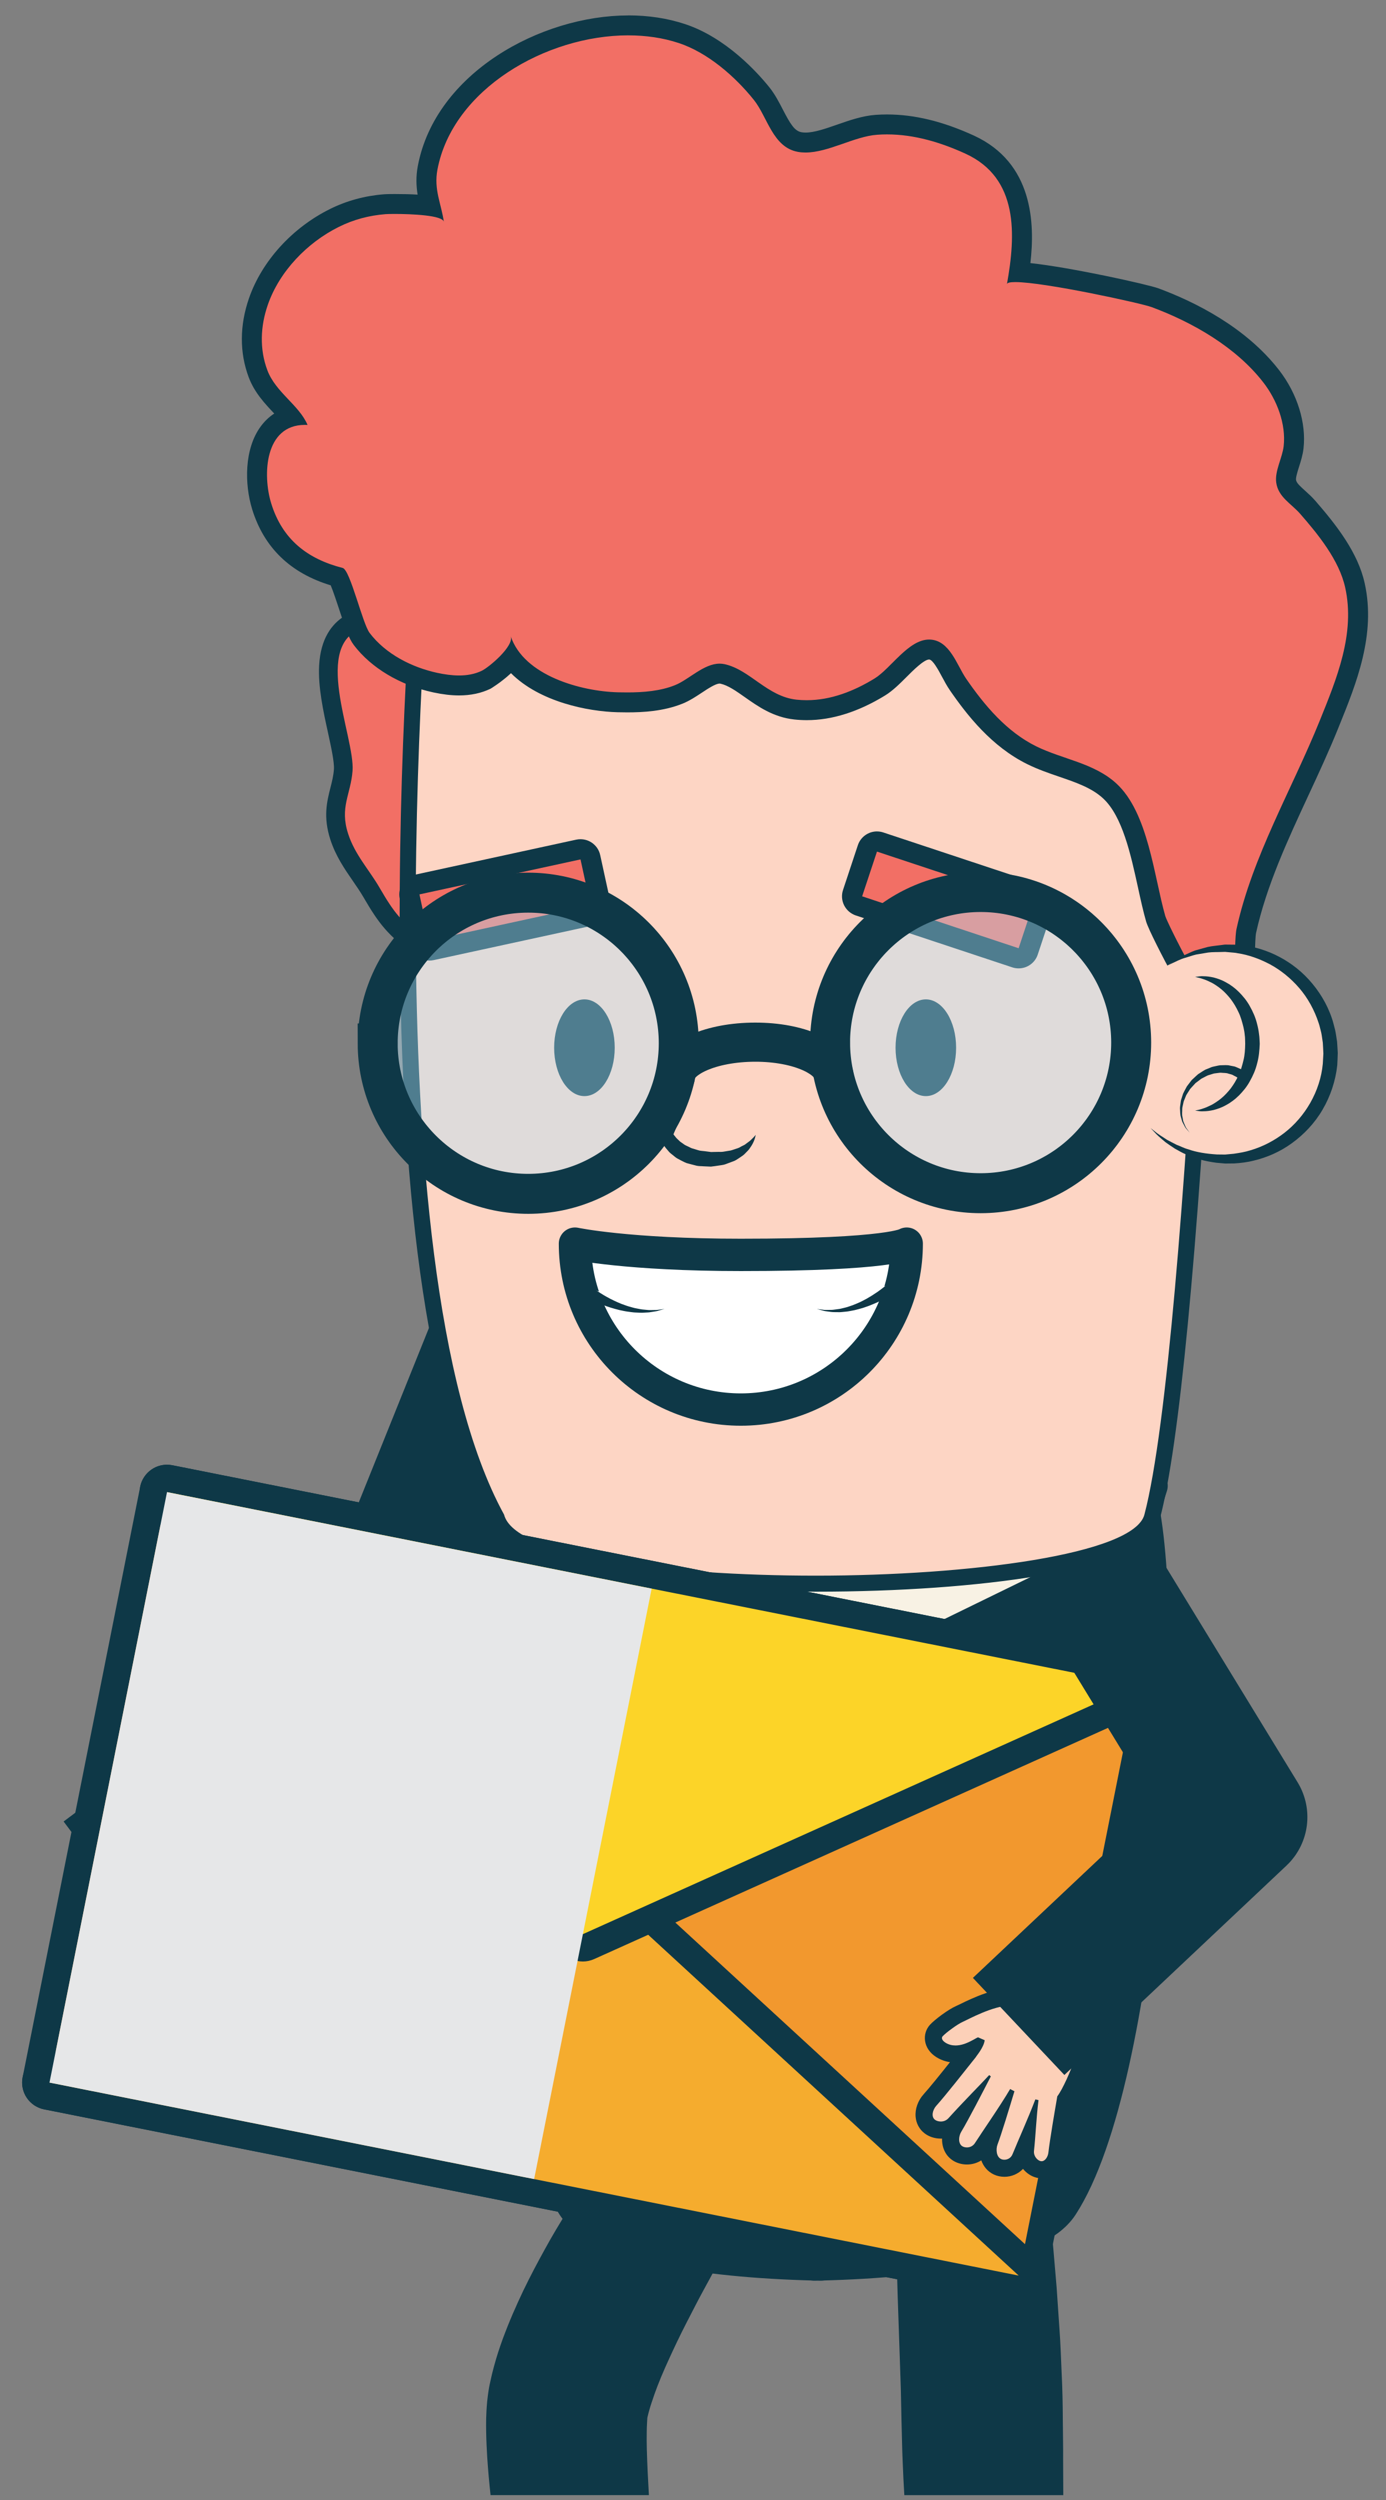 <svg width="61" height="110" viewBox="0 0 61 110" fill="none" xmlns="http://www.w3.org/2000/svg">
<rect x="0" y="0" width="61" height="110" fill="#808080" stroke="none"/>
<path d="M8.978 88.796C9.232 88.796 9.496 88.63 9.651 88.373C9.916 87.924 10.664 86.824 10.971 86.373C11.388 86.116 12.017 85.537 12.246 85.286C12.546 84.957 12.749 84.668 12.799 84.315L17.109 81.319L14.948 78.472L10.867 81.377C10.465 81.12 9.823 80.995 8.923 80.995C8.738 80.995 8.576 81 8.455 81.004C8.389 81.005 8.337 81.007 8.302 81.007H8.263C7.974 81.007 7.307 81.142 7.054 81.252C6.923 81.308 6.823 81.422 6.781 81.562C6.73 81.731 6.768 81.924 6.887 82.105C7.121 82.462 7.501 82.655 8.017 82.68C8.001 82.689 7.986 82.699 7.97 82.709L7.771 82.811C7.07 83.17 6.009 83.713 5.537 83.917C5.292 84.025 5.092 84.231 5.013 84.456C4.951 84.632 4.963 84.814 5.045 84.971C5.157 85.183 5.425 85.396 5.774 85.396C5.888 85.396 6 85.372 6.107 85.326C6.164 85.301 6.221 85.276 6.278 85.252C6.172 85.33 6.078 85.397 6.001 85.45C5.647 85.693 5.425 86.19 5.683 86.571C5.819 86.773 6.075 86.905 6.333 86.905C6.492 86.905 6.647 86.856 6.782 86.764C6.95 86.656 7.187 86.51 7.45 86.347C7.466 86.338 7.482 86.327 7.498 86.317C7.371 86.456 7.259 86.574 7.172 86.66C6.878 86.955 6.737 87.481 7.024 87.819C7.164 87.981 7.378 88.076 7.597 88.076C7.798 88.076 7.99 87.995 8.139 87.846C8.256 87.735 8.412 87.593 8.588 87.433C8.544 87.509 8.502 87.583 8.461 87.653C8.239 88.024 8.37 88.47 8.618 88.67C8.722 88.753 8.846 88.796 8.979 88.796L8.978 88.796Z" fill="#FCD0B8"/>
<path d="M14.87 78.99L10.85 81.852C10.495 81.435 9.569 81.371 8.923 81.371C8.636 81.371 8.404 81.383 8.303 81.383C8.294 81.383 8.287 81.383 8.279 81.383C8.274 81.383 8.269 81.383 8.264 81.383C8.016 81.383 7.399 81.513 7.205 81.598C7.129 81.631 7.098 81.742 7.202 81.9C7.427 82.242 7.819 82.306 8.135 82.306C8.329 82.306 8.493 82.281 8.57 82.281C8.593 82.281 8.608 82.284 8.614 82.29C8.614 82.29 8.788 82.48 8.821 82.519C8.655 82.798 8.173 83.011 8.167 83.031C7.492 83.376 6.226 84.029 5.688 84.263C5.466 84.36 5.276 84.602 5.378 84.796C5.434 84.901 5.588 85.019 5.774 85.019C5.832 85.019 5.894 85.007 5.957 84.98C6.904 84.57 7.862 84.213 8.367 83.997C8.38 84.025 8.395 84.053 8.408 84.082C7.818 84.546 6.695 85.432 6.213 85.761C6.015 85.897 5.87 86.177 5.994 86.359C6.052 86.446 6.184 86.529 6.333 86.529C6.41 86.529 6.491 86.507 6.57 86.453C7.116 86.102 8.227 85.446 8.951 84.938C8.995 84.996 9.039 85.051 9.083 85.106C8.56 85.702 7.798 86.567 7.438 86.926C7.268 87.097 7.168 87.408 7.31 87.576C7.369 87.643 7.477 87.7 7.597 87.7C7.688 87.7 7.786 87.667 7.873 87.58C8.306 87.17 9.156 86.424 9.774 85.813C9.811 85.843 9.849 85.872 9.886 85.9C9.483 86.552 9.103 87.308 8.783 87.846C8.656 88.06 8.751 88.295 8.853 88.377C8.891 88.407 8.934 88.421 8.978 88.421C9.105 88.421 9.248 88.314 9.328 88.18C9.599 87.723 10.348 86.621 10.708 86.092C11.075 85.893 11.742 85.281 11.969 85.033C12.334 84.632 12.444 84.396 12.434 84.112L16.573 81.235L14.87 78.991M15.028 77.953L15.469 78.535L17.172 80.779L17.646 81.404L17.002 81.852L13.138 84.538C13.044 84.904 12.821 85.214 12.523 85.54C12.323 85.759 11.716 86.336 11.238 86.649C10.573 87.626 10.148 88.27 9.975 88.563C9.747 88.94 9.366 89.172 8.977 89.172C8.758 89.172 8.553 89.1 8.382 88.964C8.209 88.824 8.074 88.614 8.009 88.373C7.879 88.425 7.739 88.452 7.596 88.452C7.269 88.452 6.95 88.308 6.741 88.068C6.541 87.831 6.47 87.548 6.494 87.269C6.44 87.277 6.386 87.281 6.332 87.281C5.946 87.281 5.577 87.089 5.369 86.78C5.133 86.431 5.153 86.024 5.32 85.682C5.061 85.578 4.839 85.388 4.712 85.147C4.58 84.896 4.56 84.607 4.657 84.332C4.771 84.006 5.044 83.723 5.385 83.573C5.73 83.424 6.426 83.075 7.03 82.767C6.819 82.632 6.673 82.465 6.572 82.313C6.391 82.037 6.337 81.732 6.421 81.455C6.494 81.208 6.671 81.009 6.905 80.907C7.202 80.778 7.926 80.631 8.263 80.631H8.297C8.297 80.631 8.298 80.631 8.299 80.631C8.336 80.631 8.383 80.63 8.442 80.628C8.566 80.624 8.733 80.619 8.923 80.619C9.757 80.619 10.385 80.72 10.842 80.935L14.433 78.377L15.028 77.954V77.953Z" fill="#0E3847"/>
<path d="M23.248 67.482L19.425 76.982L13.206 81.638" stroke="#0E3847" stroke-width="14.868" stroke-linecap="square" stroke-linejoin="round"/>
<path d="M39.801 109.781C39.771 109.314 39.749 108.835 39.73 108.358C39.718 108.06 39.706 107.756 39.7 107.449C39.692 107.135 39.684 106.817 39.676 106.496C39.66 105.909 39.658 105.314 39.633 104.687C39.59 103.439 39.548 102.19 39.508 101.02C39.473 99.837 39.442 98.734 39.415 97.788C39.392 96.84 39.38 96.046 39.374 95.497C39.373 94.942 39.371 94.625 39.371 94.625L39.36 91.393L45.353 90.95L45.803 94.15C45.803 94.15 45.848 94.469 45.927 95.026C46.002 95.59 46.098 96.385 46.201 97.345C46.248 97.825 46.301 98.346 46.355 98.895C46.402 99.447 46.452 100.029 46.503 100.631C46.544 101.237 46.587 101.862 46.63 102.497C46.678 103.13 46.695 103.788 46.726 104.442C46.759 105.088 46.773 105.768 46.776 106.435C46.779 106.741 46.782 107.045 46.786 107.346C46.791 107.653 46.791 107.956 46.79 108.256C46.793 108.784 46.795 109.293 46.797 109.782H39.802L39.801 109.781Z" fill="#0E3847"/>
<path d="M31.699 99.413C31.473 99.827 31.228 100.276 30.97 100.75C30.712 101.222 30.459 101.724 30.195 102.234C29.933 102.745 29.68 103.273 29.442 103.798C29.201 104.319 28.979 104.846 28.807 105.332C28.726 105.572 28.641 105.808 28.585 106.011C28.552 106.118 28.53 106.21 28.51 106.296L28.501 106.33L28.499 106.338L28.492 106.378L28.482 106.438L28.486 106.424C28.489 106.414 28.49 106.404 28.491 106.394C28.489 106.412 28.479 106.534 28.476 106.633C28.471 106.74 28.464 106.858 28.464 106.985C28.458 107.235 28.462 107.511 28.468 107.784C28.487 108.46 28.521 109.136 28.559 109.78H21.59C21.532 109.254 21.482 108.698 21.443 108.105C21.422 107.756 21.404 107.401 21.397 107.01C21.393 106.817 21.392 106.613 21.397 106.397C21.404 106.173 21.413 105.97 21.441 105.663L21.473 105.39L21.501 105.193L21.521 105.071L21.549 104.921L21.559 104.878L21.578 104.791C21.628 104.556 21.682 104.327 21.741 104.117C21.858 103.682 21.988 103.289 22.128 102.905C22.409 102.143 22.715 101.451 23.028 100.791C23.345 100.133 23.674 99.515 23.999 98.928C24.32 98.341 24.654 97.795 24.968 97.279C25.282 96.763 25.594 96.289 25.882 95.854C26.461 94.984 26.969 94.283 27.334 93.793C27.516 93.547 27.666 93.359 27.769 93.226C27.875 93.089 27.933 93.016 27.933 93.016L29.921 90.47L34.834 93.856L33.243 96.676C33.243 96.676 32.625 97.77 31.698 99.413L31.699 99.413ZM28.514 106.253C28.52 106.219 28.516 106.242 28.514 106.253V106.253Z" fill="#0E3847"/>
<path d="M21.965 66.39C22.405 64.087 28.806 63.334 35.984 63.429C43.162 63.334 49.564 64.087 50.003 66.39C51.183 72.579 50.014 91.456 46.48 96.89C45.473 98.439 41.127 99.191 36.119 99.32V99.328C36.074 99.327 36.029 99.325 35.984 99.324C35.938 99.325 35.894 99.327 35.849 99.328V99.32C30.841 99.191 26.495 98.439 25.488 96.89C21.954 91.456 20.785 72.579 21.965 66.39Z" fill="#0E3847" stroke="#0E3847" stroke-width="2.041" stroke-linecap="round" stroke-linejoin="round"/>
<path d="M32.991 92.371C34.392 92.371 39.004 92.271 39.497 90.983C41.676 85.29 42.261 72.317 41.592 66.35C41.354 64.234 38.544 63.069 33.681 63.069C33.45 63.069 33.218 63.071 32.984 63.076C32.766 63.071 32.533 63.069 32.303 63.069C27.438 63.069 24.629 64.234 24.392 66.35C23.722 72.317 24.306 85.29 26.486 90.983C26.978 92.271 31.59 92.371 32.991 92.371H32.991Z" fill="#F8F2E4"/>
<path d="M32.303 63.421C28.366 63.421 24.986 64.212 24.742 66.39C24.047 72.579 24.735 85.424 26.816 90.857C27.112 91.632 30.052 92.019 32.992 92.019C35.932 92.019 38.872 91.632 39.169 90.857C41.248 85.424 41.936 72.579 41.242 66.39C40.997 64.213 37.618 63.421 33.681 63.421C33.453 63.421 33.223 63.423 32.992 63.429C32.76 63.423 32.531 63.421 32.303 63.421ZM32.303 62.716C32.531 62.716 32.76 62.718 32.992 62.724C33.223 62.718 33.453 62.716 33.681 62.716C40.176 62.716 41.759 64.671 41.942 66.311C42.616 72.312 42.024 85.37 39.827 91.11C39.316 92.444 35.828 92.724 32.991 92.724C30.155 92.724 26.667 92.444 26.156 91.109C23.959 85.368 23.367 72.312 24.041 66.311C24.224 64.671 25.807 62.716 32.302 62.716H32.303Z" fill="#0E3847"/>
<path d="M29.794 90.241C29.912 90.241 30.023 90.181 30.088 90.08L32.437 86.432C32.488 86.353 32.504 86.256 32.483 86.165L30.135 75.804C30.099 75.644 29.957 75.531 29.794 75.531H29.786C29.62 75.535 29.479 75.655 29.449 75.819L27.611 85.888C27.598 85.96 27.607 86.034 27.638 86.1L29.476 90.04C29.53 90.156 29.642 90.233 29.77 90.241C29.778 90.241 29.786 90.242 29.794 90.242V90.241Z" fill="#F8BE2C"/>
<path d="M29.795 75.88L27.957 85.95L29.795 89.891L32.143 86.242L29.795 75.881M29.795 75.18C30.121 75.18 30.405 75.406 30.478 75.726L32.826 86.087C32.868 86.271 32.834 86.463 32.732 86.621L30.384 90.269C30.254 90.471 30.032 90.59 29.795 90.59C29.779 90.59 29.763 90.59 29.747 90.589C29.493 90.572 29.268 90.418 29.16 90.186L27.322 86.246C27.26 86.114 27.241 85.967 27.267 85.824L29.105 75.754C29.165 75.427 29.447 75.187 29.779 75.18H29.794L29.795 75.18Z" fill="#0E3847"/>
<path d="M29.798 76.794C29.873 76.794 29.947 76.77 30.008 76.724L32.818 74.607C32.941 74.513 32.989 74.35 32.935 74.205L31.179 69.478C31.128 69.341 30.998 69.25 30.851 69.25H28.72C28.57 69.25 28.437 69.346 28.388 69.487L27.162 73.087C27.126 73.193 27.143 73.311 27.208 73.403L29.512 76.647C29.566 76.724 29.65 76.775 29.744 76.79C29.762 76.793 29.779 76.794 29.797 76.794H29.798Z" fill="#F8BE2C"/>
<path d="M28.719 69.6L27.493 73.2L29.797 76.444L32.606 74.326L30.851 69.6H28.719M28.719 68.9H30.851C31.143 68.9 31.405 69.082 31.507 69.356L33.263 74.083C33.371 74.373 33.275 74.7 33.028 74.886L30.218 77.003C30.096 77.095 29.948 77.144 29.797 77.144C29.761 77.144 29.725 77.141 29.69 77.136C29.503 77.106 29.335 77.003 29.226 76.849L26.921 73.605C26.791 73.422 26.757 73.187 26.829 72.974L28.056 69.374C28.152 69.09 28.419 68.9 28.719 68.9H28.719Z" fill="#0E3847"/>
<path d="M33.263 75.658C33.318 75.658 33.375 75.645 33.426 75.621L50.276 67.401C50.368 67.356 50.437 67.276 50.468 67.178L51.004 65.483C51.04 65.368 51.019 65.242 50.947 65.146C50.876 65.053 50.766 64.998 50.649 64.998C50.646 64.998 29.786 65.581 29.786 65.581C29.666 65.584 29.555 65.645 29.488 65.744C29.421 65.844 29.405 65.97 29.447 66.083L32.913 75.416C32.95 75.515 33.026 75.594 33.124 75.632C33.168 75.65 33.215 75.659 33.262 75.659L33.263 75.658Z" fill="#F8F2E4"/>
<path d="M50.649 65.37L29.797 65.952L33.262 75.286L50.113 67.066L50.649 65.37M50.65 64.625C50.883 64.625 51.103 64.734 51.244 64.921C51.39 65.113 51.432 65.364 51.36 65.594L50.824 67.29C50.762 67.484 50.623 67.645 50.44 67.735L33.589 75.954C33.487 76.004 33.374 76.03 33.263 76.03C33.169 76.03 33.075 76.012 32.986 75.977C32.791 75.898 32.638 75.741 32.565 75.544L29.099 66.211C29.015 65.985 29.045 65.733 29.179 65.535C29.314 65.335 29.536 65.213 29.776 65.207L50.628 64.625C50.635 64.625 50.642 64.625 50.649 64.625H50.65Z" fill="#0E3847"/>
<path d="M26.916 74.059C26.956 74.059 26.996 74.052 27.035 74.039C27.142 74.003 27.228 73.92 27.267 73.813L30.665 64.443C30.709 64.323 30.688 64.189 30.609 64.088C30.537 63.996 30.429 63.944 30.314 63.944C30.302 63.944 30.29 63.944 30.277 63.946L21.84 64.78C21.646 64.799 21.5 64.964 21.504 65.158L21.611 70.494C21.613 70.617 21.677 70.732 21.781 70.799L26.713 73.998C26.774 74.038 26.845 74.058 26.916 74.058V74.059Z" fill="#F8F2E4"/>
<path d="M30.314 64.316L21.876 65.15L21.983 70.486L26.916 73.686L30.314 64.316M30.314 63.571C30.542 63.571 30.76 63.676 30.902 63.859C31.059 64.061 31.101 64.33 31.014 64.57L27.615 73.94C27.538 74.154 27.367 74.321 27.152 74.392C27.075 74.418 26.995 74.431 26.915 74.431C26.773 74.431 26.632 74.391 26.509 74.311L21.577 71.111C21.37 70.977 21.242 70.749 21.237 70.501L21.131 65.165C21.123 64.777 21.415 64.447 21.802 64.409L30.24 63.575C30.264 63.572 30.289 63.571 30.314 63.571Z" fill="#0E3847"/>
<path d="M20.989 43.993C21.046 43.993 21.111 43.979 21.163 43.957C21.328 43.886 21.427 43.715 21.409 43.536C21.371 43.179 21.248 42.779 21.128 42.391C21.023 42.053 20.915 41.703 20.905 41.488C20.893 41.264 21.063 40.916 21.227 40.578C21.359 40.308 21.495 40.03 21.579 39.745C21.647 39.512 21.64 39.353 21.635 39.237C21.63 39.141 21.629 39.115 21.671 39.028C21.739 38.883 21.911 38.747 22.093 38.604C22.31 38.432 22.556 38.237 22.714 37.957C23.107 37.259 23.115 36.405 22.758 35.678C23.239 35.339 23.576 34.828 23.741 34.174C24.007 33.124 23.787 31.944 23.392 31.105C24.263 30.695 25.35 29.471 25.48 29.249C26.047 28.287 26.105 27.205 26.161 26.159L26.189 25.664C26.249 24.722 26.331 23.433 25.594 22.695C25.145 22.245 24.586 22.215 24.137 22.192C23.831 22.175 23.564 22.161 23.357 22.035C23.307 21.93 23.225 21.683 23.178 21.542C23.095 21.289 23.045 21.142 22.989 21.041C22.556 20.264 21.901 19.624 21.193 19.285C20.787 19.09 20.295 18.978 19.845 18.978C19.021 18.978 18.407 19.338 18.135 19.958H18.127C16.655 19.958 16.074 21.526 15.727 22.463C15.117 24.116 15.315 25.406 15.546 26.9C15.568 27.041 15.59 27.183 15.612 27.328C13.941 28.063 14.454 30.408 14.836 32.15C14.988 32.847 15.133 33.506 15.104 33.886C15.08 34.206 15.012 34.474 14.94 34.759C14.794 35.335 14.644 35.931 14.928 36.808C15.145 37.48 15.51 38.01 15.863 38.521C16.038 38.775 16.203 39.014 16.351 39.269C17.011 40.406 17.386 40.881 18.453 41.64C18.866 41.934 19.442 42.574 19.906 43.089C20.547 43.801 20.719 43.993 20.989 43.993H20.989Z" fill="#F26F65"/>
<path d="M19.847 19.39C19.193 19.39 18.578 19.658 18.429 20.397C18.324 20.378 18.224 20.369 18.128 20.369C17 20.369 16.492 21.585 16.114 22.606C15.443 24.423 15.816 25.787 16.069 27.606C13.653 28.242 15.629 32.417 15.516 33.917C15.438 34.951 14.944 35.516 15.321 36.682C15.62 37.609 16.247 38.266 16.708 39.063C17.336 40.144 17.664 40.573 18.692 41.306C19.506 41.884 20.798 43.582 20.989 43.582C20.993 43.582 20.997 43.581 20.999 43.58C20.932 42.938 20.52 42.037 20.493 41.509C20.466 40.965 20.996 40.268 21.183 39.629C21.29 39.266 21.14 39.185 21.299 38.851C21.51 38.406 22.11 38.19 22.355 37.756C22.774 37.01 22.64 36.146 22.188 35.531C23.97 34.737 23.584 31.892 22.696 30.738C22.744 30.799 22.811 30.827 22.895 30.827C23.511 30.827 24.966 29.311 25.124 29.041C25.688 28.085 25.703 26.942 25.764 25.865C25.812 25.021 25.965 23.65 25.302 22.987C24.671 22.354 23.736 22.824 23.066 22.336C22.939 22.243 22.73 21.422 22.63 21.242C22.267 20.591 21.687 19.978 21.015 19.655C20.679 19.495 20.254 19.39 19.845 19.39M19.847 18.566C20.364 18.566 20.906 18.69 21.372 18.913C22.156 19.289 22.877 19.991 23.35 20.841C23.424 20.973 23.48 21.136 23.571 21.413C23.599 21.497 23.641 21.625 23.678 21.727C23.802 21.761 23.972 21.77 24.16 21.78C24.652 21.806 25.326 21.843 25.887 22.405C26.755 23.274 26.663 24.728 26.602 25.689C26.597 25.766 26.592 25.841 26.588 25.911L26.573 26.18C26.517 27.225 26.454 28.409 25.834 29.459C25.774 29.562 24.86 30.682 23.915 31.279C24.27 32.224 24.372 33.361 24.141 34.275C23.981 34.904 23.682 35.421 23.259 35.805C23.536 36.578 23.479 37.438 23.074 38.158C22.877 38.509 22.584 38.74 22.349 38.926C22.242 39.011 22.08 39.139 22.046 39.2C22.046 39.206 22.046 39.212 22.046 39.218C22.052 39.347 22.062 39.563 21.974 39.861C21.881 40.179 21.737 40.473 21.598 40.759C21.492 40.977 21.314 41.342 21.316 41.468C21.325 41.631 21.434 41.985 21.522 42.269C21.647 42.675 21.777 43.096 21.819 43.493C21.856 43.851 21.657 44.192 21.327 44.335C21.224 44.379 21.103 44.404 20.991 44.404C20.538 44.404 20.302 44.142 19.602 43.364C19.175 42.891 18.591 42.243 18.216 41.976C17.095 41.178 16.679 40.652 15.997 39.476C15.857 39.235 15.696 39.001 15.526 38.755C15.173 38.243 14.773 37.664 14.538 36.935C14.217 35.944 14.39 35.261 14.543 34.658C14.611 34.391 14.674 34.139 14.696 33.855C14.719 33.535 14.575 32.876 14.436 32.238C14.23 31.298 13.996 30.233 14.045 29.288C14.107 28.098 14.602 27.453 15.163 27.104C15.156 27.057 15.148 27.01 15.141 26.963C14.912 25.477 14.694 24.073 15.342 22.321C15.684 21.398 16.306 19.719 17.882 19.559C18.261 18.933 18.964 18.566 19.847 18.566Z" fill="#0E3847"/>
<path d="M35.916 69.679C41.123 69.679 50.097 69.058 50.708 66.73C52.706 59.126 53.852 24.955 53.9 23.504C53.903 23.409 53.868 23.316 53.801 23.247C53.735 23.178 53.643 23.14 53.548 23.14H18.999C18.816 23.14 18.664 23.279 18.647 23.46C18.64 23.54 17.912 31.581 17.944 40.882C17.986 53.373 19.302 62.084 21.856 66.774C22.684 69.538 33.705 69.679 35.917 69.679L35.916 69.679Z" fill="#FDD5C4"/>
<path d="M18.999 23.493C18.999 23.493 16.064 55.479 22.185 66.641C22.65 68.462 29.231 69.326 35.917 69.326C42.603 69.326 49.907 68.396 50.367 66.641C52.378 58.988 53.548 23.493 53.548 23.493H18.999ZM18.999 22.787H53.548C53.739 22.787 53.922 22.864 54.055 23.002C54.188 23.139 54.26 23.324 54.254 23.516C54.251 23.605 53.954 32.51 53.417 42.235C52.693 55.328 51.896 63.6 51.05 66.819C50.86 67.545 50.096 68.596 45.688 69.338C43.026 69.785 39.556 70.031 35.917 70.031C32.278 70.031 29.07 69.793 26.596 69.361C23.51 68.822 21.893 68.041 21.53 66.911C18.958 62.162 17.633 53.406 17.591 40.883C17.559 31.565 18.288 23.508 18.296 23.427C18.329 23.064 18.634 22.785 18.999 22.785V22.787Z" fill="#0E3847"/>
<path d="M33.262 49.927C33.262 49.927 32.885 51.01 31.288 51.01C29.69 51.01 29.313 49.927 29.313 49.927L30.242 48.227" fill="#FDD5C4"/>
<path d="M33.262 49.927C33.198 50.011 33.131 50.079 33.058 50.146C32.992 50.216 32.906 50.266 32.834 50.323C32.766 50.385 32.669 50.413 32.593 50.46C32.519 50.511 32.427 50.532 32.342 50.561C32.256 50.587 32.178 50.624 32.086 50.631L31.824 50.675C31.738 50.689 31.643 50.676 31.554 50.682L31.42 50.684L31.354 50.686L31.32 50.687H31.304L31.295 50.688H31.289H31.288C31.262 50.687 31.323 50.69 31.316 50.69L31.02 50.651C30.927 50.637 30.811 50.637 30.736 50.609C30.662 50.584 30.587 50.561 30.512 50.54C30.435 50.526 30.363 50.483 30.289 50.447C30.216 50.41 30.136 50.382 30.075 50.329C30.013 50.278 29.934 50.243 29.883 50.181C29.826 50.124 29.761 50.073 29.717 50.006C29.665 49.951 29.615 49.869 29.59 49.83L29.571 50.066L29.762 49.619C29.829 49.472 29.882 49.316 29.942 49.165C30.055 48.86 30.163 48.55 30.241 48.226C30.01 48.467 29.809 48.725 29.612 48.986C29.517 49.118 29.416 49.246 29.327 49.381L29.054 49.784C29.01 49.85 29.003 49.929 29.026 49.999L29.035 50.022C29.086 50.165 29.134 50.259 29.2 50.363C29.259 50.468 29.34 50.553 29.416 50.644C29.489 50.74 29.592 50.799 29.68 50.878C29.769 50.959 29.876 51.005 29.978 51.06C30.083 51.112 30.182 51.173 30.303 51.197L30.653 51.288C30.77 51.315 30.856 51.304 30.959 51.315L31.257 51.328L31.287 51.329H31.291L31.296 51.328L31.306 51.327L31.327 51.325L31.368 51.319L31.45 51.309L31.612 51.285C31.72 51.265 31.828 51.262 31.933 51.222L32.245 51.106C32.35 51.075 32.444 51.009 32.536 50.947C32.628 50.885 32.722 50.831 32.797 50.747C32.872 50.665 32.957 50.599 33.012 50.502C33.138 50.329 33.23 50.129 33.259 49.926L33.262 49.927Z" fill="#0E3847"/>
<path d="M39.906 54.718C39.906 58.75 36.637 62.018 32.605 62.018C28.573 62.018 25.305 58.75 25.305 54.718C25.305 54.718 27.628 55.213 32.605 55.213C39.246 55.213 39.906 54.718 39.906 54.718Z" fill="white" stroke="#0E3847" stroke-width="1.423" stroke-linecap="round" stroke-linejoin="round"/>
<path d="M39.647 56.352C39.647 56.352 37.754 58.091 35.948 57.59L39.647 56.352Z" fill="white"/>
<path d="M39.455 56.139C39.455 56.139 39.413 56.181 39.34 56.253C39.264 56.327 39.151 56.428 39.01 56.545C38.867 56.659 38.698 56.793 38.504 56.918C38.409 56.984 38.307 57.044 38.203 57.105C38.099 57.17 37.988 57.219 37.879 57.278C37.767 57.328 37.654 57.379 37.541 57.422C37.426 57.458 37.314 57.506 37.201 57.531C37.089 57.554 36.98 57.593 36.874 57.6C36.769 57.611 36.668 57.634 36.575 57.633C36.481 57.634 36.395 57.634 36.318 57.635C36.242 57.633 36.176 57.618 36.121 57.613C36.011 57.599 35.949 57.59 35.949 57.59C35.949 57.59 36.01 57.608 36.117 57.637C36.17 57.65 36.235 57.673 36.312 57.687C36.39 57.698 36.477 57.71 36.573 57.722C36.669 57.736 36.773 57.729 36.886 57.733C36.998 57.74 37.114 57.717 37.236 57.709C37.358 57.699 37.48 57.667 37.607 57.646C37.732 57.617 37.858 57.58 37.984 57.544C38.106 57.5 38.232 57.463 38.35 57.411C38.47 57.362 38.587 57.314 38.697 57.259C38.92 57.156 39.118 57.041 39.289 56.941C39.456 56.837 39.594 56.746 39.689 56.677C39.785 56.609 39.841 56.562 39.839 56.565C39.957 56.46 39.965 56.279 39.86 56.161C39.755 56.044 39.574 56.035 39.456 56.14L39.455 56.139Z" fill="#0E3847"/>
<path d="M25.551 56.602C25.551 56.602 27.443 58.091 29.248 57.589L25.551 56.602Z" fill="white"/>
<path d="M25.376 56.829C25.373 56.827 25.433 56.868 25.531 56.926C25.629 56.986 25.769 57.064 25.942 57.152C26.115 57.236 26.317 57.333 26.542 57.416C26.765 57.504 27.011 57.577 27.257 57.639C27.383 57.663 27.506 57.695 27.631 57.71C27.755 57.724 27.876 57.748 27.996 57.749C28.115 57.752 28.228 57.764 28.338 57.754C28.446 57.745 28.548 57.75 28.642 57.73C28.734 57.716 28.82 57.702 28.894 57.69C28.968 57.673 29.032 57.651 29.084 57.637C29.188 57.607 29.248 57.59 29.248 57.59C29.248 57.59 29.186 57.599 29.079 57.614C29.026 57.62 28.962 57.632 28.887 57.637C28.813 57.639 28.729 57.64 28.637 57.641C28.545 57.647 28.446 57.627 28.343 57.621C28.239 57.616 28.131 57.589 28.02 57.569C27.909 57.552 27.797 57.513 27.682 57.483C27.568 57.452 27.456 57.404 27.343 57.366C27.121 57.275 26.903 57.173 26.708 57.062C26.51 56.955 26.336 56.837 26.188 56.737C26.042 56.634 25.924 56.544 25.845 56.478C25.766 56.413 25.729 56.378 25.726 56.377C25.6 56.28 25.421 56.304 25.324 56.429C25.228 56.553 25.251 56.733 25.377 56.83L25.376 56.829Z" fill="#0E3847"/>
<path d="M39.415 46.098C39.415 47.274 40.011 48.227 40.748 48.227C41.484 48.227 42.08 47.275 42.08 46.098C42.08 44.922 41.484 43.971 40.748 43.971C40.012 43.971 39.415 44.924 39.415 46.098Z" fill="#0E3847"/>
<path d="M24.389 46.098C24.389 47.274 24.985 48.227 25.722 48.227C26.458 48.227 27.055 47.275 27.055 46.098C27.055 44.922 26.458 43.971 25.722 43.971C24.985 43.971 24.389 44.924 24.389 46.098Z" fill="#0E3847"/>
<path d="M53.773 44.944C53.877 44.944 53.976 44.913 54.06 44.853C54.675 44.423 54.753 43.312 54.792 41.905C54.803 41.504 54.813 41.126 54.852 40.95C55.316 38.84 56.264 36.797 57.181 34.822C57.626 33.863 58.086 32.871 58.485 31.885L58.526 31.785C59.266 29.955 60.105 27.881 59.631 25.75C59.356 24.513 58.47 23.369 57.553 22.317C57.422 22.167 57.28 22.04 57.143 21.916C56.833 21.637 56.641 21.452 56.602 21.168C56.574 20.965 56.666 20.678 56.753 20.4C56.828 20.166 56.904 19.924 56.931 19.68C57.045 18.665 56.677 17.496 55.947 16.555C54.544 14.745 52.393 13.677 50.835 13.099C50.327 12.911 46.349 12.039 44.847 11.975C45.156 9.843 45.058 7.454 42.675 6.362C41.369 5.764 40.178 5.474 39.035 5.474C38.882 5.474 38.728 5.479 38.575 5.49C38.044 5.528 37.504 5.716 36.981 5.898C36.431 6.09 35.912 6.271 35.451 6.271C35.36 6.271 35.274 6.264 35.194 6.249C34.684 6.157 34.427 5.724 34.064 5.023C33.903 4.712 33.737 4.39 33.52 4.119C33.032 3.511 31.714 2.035 30.004 1.473C29.284 1.236 28.493 1.115 27.652 1.115C23.975 1.115 19.553 3.51 18.82 7.377C18.695 8.037 18.81 8.56 18.934 9.061C18.564 9.006 18.06 8.974 17.371 8.974C17.16 8.974 17.001 8.979 16.935 8.984C16.145 9.046 15.399 9.249 14.718 9.588C13.152 10.365 11.901 11.74 11.372 13.266C10.992 14.361 10.987 15.46 11.356 16.443C11.578 17.035 12.005 17.487 12.382 17.885C12.527 18.039 12.669 18.189 12.794 18.34C12.403 18.455 12.076 18.684 11.828 19.019C11.191 19.882 11.22 21.311 11.517 22.275C12.015 23.89 13.111 24.908 14.865 25.384C14.994 25.605 15.212 26.271 15.347 26.683C15.589 27.42 15.745 27.883 15.919 28.112C16.625 29.042 17.807 29.742 19.164 30.034C19.553 30.117 19.893 30.157 20.204 30.157C20.648 30.157 21.048 30.073 21.394 29.907C21.502 29.855 22.096 29.463 22.513 28.972C23.61 30.407 25.941 30.865 27.188 30.897C27.325 30.9 27.464 30.902 27.604 30.902C28.253 30.902 29.099 30.862 29.875 30.55C30.141 30.443 30.397 30.274 30.644 30.111C30.997 29.878 31.362 29.636 31.674 29.636C31.717 29.636 31.758 29.641 31.799 29.65C32.222 29.743 32.614 30.018 33.028 30.31C33.574 30.694 34.192 31.129 35.004 31.218C35.169 31.236 35.338 31.246 35.505 31.246C36.535 31.246 37.618 30.901 38.724 30.223C39.019 30.042 39.295 29.766 39.587 29.475C40.008 29.054 40.484 28.577 40.89 28.577C41.291 28.591 41.528 28.978 41.843 29.567C41.945 29.757 42.051 29.953 42.168 30.123C42.902 31.186 43.933 32.502 45.41 33.23C45.851 33.447 46.314 33.606 46.763 33.76C47.537 34.026 48.269 34.276 48.837 34.796C49.795 35.674 50.178 37.423 50.515 38.966C50.63 39.49 50.738 39.984 50.864 40.425C50.931 40.658 51.499 41.803 52.013 42.737C53.221 44.937 53.502 44.944 53.771 44.944H53.773H53.773Z" fill="#F26F65"/>
<path d="M27.653 1.555C24.029 1.555 19.922 3.929 19.253 7.459C19.084 8.348 19.428 8.982 19.535 9.764C19.495 9.47 18.101 9.413 17.372 9.413C17.178 9.413 17.031 9.417 16.97 9.422C16.249 9.479 15.565 9.658 14.914 9.982C13.526 10.67 12.299 11.935 11.787 13.411C11.462 14.348 11.416 15.355 11.767 16.29C12.131 17.262 13.168 17.825 13.536 18.697C13.496 18.695 13.458 18.694 13.42 18.694C11.643 18.694 11.552 20.899 11.936 22.147C12.425 23.734 13.529 24.593 15.083 24.989C15.413 25.075 15.952 27.432 16.268 27.849C16.977 28.782 18.129 29.365 19.256 29.607C19.562 29.672 19.884 29.72 20.204 29.72C20.548 29.72 20.889 29.664 21.203 29.513C21.526 29.357 22.626 28.432 22.479 27.994C23.058 29.728 25.569 30.418 27.198 30.46C27.332 30.463 27.466 30.465 27.603 30.465C28.315 30.465 29.057 30.408 29.711 30.145C30.32 29.9 30.971 29.199 31.673 29.199C31.746 29.199 31.819 29.207 31.893 29.223C33.008 29.468 33.764 30.642 35.052 30.784C35.204 30.8 35.355 30.808 35.505 30.808C36.571 30.808 37.588 30.407 38.495 29.85C39.203 29.415 39.98 28.139 40.889 28.139C40.9 28.139 40.912 28.139 40.923 28.139C41.805 28.171 42.111 29.268 42.529 29.873C43.336 31.043 44.307 32.196 45.603 32.836C46.768 33.41 48.145 33.567 49.133 34.472C50.537 35.758 50.785 38.551 51.286 40.304C51.379 40.629 53.328 44.505 53.773 44.505C53.787 44.505 53.799 44.502 53.81 44.494C54.506 44.006 54.269 41.558 54.424 40.857C55.125 37.664 56.861 34.731 58.079 31.721C58.828 29.868 59.656 27.88 59.203 25.846C58.937 24.645 58.008 23.506 57.223 22.607C56.834 22.16 56.256 21.875 56.168 21.229C56.099 20.726 56.44 20.133 56.496 19.633C56.606 18.648 56.198 17.595 55.6 16.825C54.4 15.275 52.497 14.184 50.683 13.511C50.223 13.341 45.972 12.411 44.684 12.411C44.462 12.411 44.328 12.438 44.317 12.502C44.706 10.336 44.84 7.838 42.493 6.762C41.403 6.263 40.235 5.913 39.036 5.913C38.894 5.913 38.75 5.918 38.606 5.929C37.601 6 36.463 6.711 35.452 6.711C35.338 6.711 35.226 6.702 35.117 6.682C34.008 6.482 33.78 5.147 33.178 4.395C32.348 3.359 31.142 2.311 29.868 1.892C29.177 1.664 28.426 1.556 27.652 1.556M27.653 0.677C28.54 0.677 29.378 0.805 30.143 1.058C31.963 1.657 33.351 3.207 33.864 3.845C34.108 4.151 34.284 4.492 34.455 4.822C34.784 5.459 34.972 5.764 35.274 5.818C35.328 5.828 35.388 5.833 35.454 5.833C35.841 5.833 36.325 5.664 36.839 5.485C37.389 5.293 37.957 5.095 38.546 5.053C38.708 5.042 38.873 5.036 39.038 5.036C40.245 5.036 41.496 5.34 42.86 5.964C45.473 7.162 45.551 9.833 45.349 11.576C47.128 11.764 50.518 12.514 50.989 12.688C52.6 13.285 54.829 14.395 56.296 16.287C57.095 17.317 57.496 18.604 57.37 19.73C57.338 20.017 57.251 20.291 57.174 20.534C57.115 20.721 57.025 21.005 57.039 21.11C57.056 21.235 57.174 21.352 57.438 21.59C57.578 21.716 57.737 21.859 57.886 22.03C58.84 23.125 59.765 24.322 60.061 25.656C60.565 27.919 59.699 30.061 58.933 31.951L58.893 32.05C58.49 33.047 58.028 34.044 57.58 35.007C56.673 36.962 55.735 38.982 55.282 41.045C55.252 41.18 55.24 41.589 55.232 41.917C55.195 43.247 55.158 44.621 54.315 45.212C54.154 45.324 53.968 45.383 53.774 45.383C53.177 45.383 52.764 45.015 51.628 42.949C51.203 42.175 50.536 40.874 50.443 40.546C50.312 40.091 50.203 39.59 50.087 39.06C49.764 37.581 49.397 35.904 48.541 35.12C48.041 34.662 47.351 34.425 46.621 34.175C46.16 34.017 45.682 33.853 45.217 33.624C43.648 32.851 42.571 31.48 41.807 30.372C41.677 30.183 41.565 29.975 41.458 29.775C41.297 29.475 41.053 29.022 40.893 29.017C40.666 29.017 40.185 29.498 39.898 29.786C39.601 30.083 39.294 30.39 38.955 30.599C37.778 31.32 36.618 31.686 35.505 31.686C35.322 31.686 35.138 31.676 34.957 31.656C34.032 31.555 33.364 31.085 32.776 30.67C32.382 30.393 32.041 30.154 31.706 30.08C31.695 30.077 31.685 30.076 31.675 30.076C31.494 30.076 31.158 30.299 30.887 30.478C30.621 30.654 30.346 30.835 30.04 30.959C29.193 31.299 28.293 31.343 27.604 31.343C27.461 31.343 27.319 31.34 27.179 31.337C25.874 31.304 23.749 30.883 22.49 29.619C22.045 30.032 21.596 30.299 21.586 30.304C21.179 30.499 20.715 30.598 20.204 30.598C19.862 30.598 19.492 30.555 19.073 30.465C17.615 30.152 16.338 29.391 15.57 28.379C15.354 28.094 15.194 27.625 14.931 26.821C14.827 26.506 14.668 26.021 14.555 25.753C12.781 25.217 11.618 24.092 11.098 22.406C10.759 21.305 10.745 19.751 11.476 18.761C11.646 18.531 11.844 18.342 12.07 18.195C12.068 18.193 12.066 18.19 12.064 18.189C11.659 17.76 11.199 17.274 10.946 16.599C10.54 15.518 10.544 14.317 10.958 13.124C11.524 11.491 12.857 10.023 14.524 9.196C15.256 8.833 16.056 8.614 16.901 8.548C17.035 8.538 17.275 8.537 17.372 8.537C17.739 8.537 18.075 8.544 18.38 8.563C18.32 8.189 18.299 7.775 18.39 7.297C19.165 3.21 23.801 0.679 27.653 0.679V0.677Z" fill="#0E3847"/>
<path d="M50.645 49.637C51.485 50.477 52.644 50.996 53.924 50.996C56.486 50.996 58.562 48.919 58.562 46.358C58.562 43.797 56.486 41.72 53.924 41.72C52.985 41.72 52.11 41.999 51.38 42.48" fill="#FDD5C4"/>
<path d="M50.644 49.638C50.644 49.638 50.701 49.697 50.806 49.808C50.907 49.923 51.075 50.074 51.301 50.26C51.42 50.341 51.55 50.438 51.699 50.532C51.854 50.613 52.015 50.721 52.206 50.793C52.575 50.971 53.029 51.092 53.533 51.159C53.66 51.17 53.79 51.181 53.922 51.193C54.053 51.192 54.186 51.19 54.322 51.189C54.589 51.173 54.896 51.138 55.176 51.065C55.749 50.93 56.336 50.68 56.861 50.296C57.385 49.916 57.861 49.42 58.206 48.826C58.553 48.236 58.781 47.559 58.855 46.864C58.863 46.684 58.873 46.531 58.877 46.327C58.866 46.163 58.861 46.005 58.847 45.837C58.818 45.66 58.797 45.48 58.759 45.309C58.712 45.143 58.679 44.974 58.621 44.812C58.405 44.16 58.038 43.577 57.602 43.099C56.721 42.135 55.531 41.646 54.518 41.577C54.392 41.557 54.267 41.567 54.145 41.562C54.085 41.561 54.025 41.561 53.965 41.56C53.882 41.557 53.845 41.571 53.784 41.576C53.561 41.608 53.353 41.62 53.152 41.665C52.954 41.72 52.767 41.772 52.595 41.82C52.429 41.88 52.286 41.956 52.153 42.013C51.882 42.117 51.707 42.274 51.575 42.35C51.447 42.435 51.379 42.48 51.379 42.48C51.379 42.48 51.453 42.446 51.593 42.38C51.734 42.322 51.926 42.203 52.201 42.131C52.336 42.092 52.483 42.035 52.646 41.998C52.81 41.97 52.987 41.941 53.176 41.909C53.367 41.884 53.585 41.894 53.806 41.884C53.856 41.885 53.932 41.876 53.963 41.885C54.018 41.89 54.074 41.895 54.13 41.9C54.242 41.914 54.358 41.913 54.474 41.941C54.94 42.01 55.425 42.18 55.895 42.429C56.363 42.682 56.806 43.037 57.181 43.472C57.557 43.908 57.847 44.436 58.034 45.005C58.084 45.146 58.11 45.295 58.151 45.441C58.181 45.586 58.195 45.73 58.219 45.874C58.232 46.03 58.235 46.197 58.244 46.359L58.219 46.8C58.108 48.018 57.434 49.145 56.525 49.846C56.069 50.197 55.564 50.454 55.053 50.605C54.794 50.689 54.556 50.725 54.3 50.763C54.172 50.775 54.046 50.786 53.922 50.798C53.799 50.797 53.679 50.795 53.562 50.794C53.094 50.765 52.659 50.698 52.294 50.566C52.105 50.517 51.945 50.426 51.785 50.369C51.634 50.296 51.498 50.219 51.371 50.154C51.137 50.002 50.944 49.884 50.829 49.782C50.708 49.687 50.644 49.636 50.644 49.636L50.644 49.638Z" fill="#0E3847"/>
<path d="M52.599 48.866C52.599 48.866 52.633 48.87 52.697 48.877C52.761 48.883 52.851 48.905 52.975 48.894C53.099 48.894 53.248 48.876 53.418 48.837C53.586 48.792 53.776 48.729 53.964 48.621C54.155 48.518 54.349 48.377 54.527 48.2C54.703 48.022 54.877 47.816 55.007 47.573C55.144 47.335 55.259 47.071 55.328 46.79C55.406 46.51 55.431 46.217 55.443 45.923C55.431 45.755 55.437 45.66 55.411 45.494C55.394 45.34 55.364 45.195 55.328 45.057C55.26 44.776 55.145 44.512 55.008 44.273C54.878 44.031 54.703 43.825 54.528 43.647C54.349 43.469 54.156 43.328 53.964 43.225C53.776 43.117 53.586 43.053 53.418 43.009C53.248 42.97 53.099 42.952 52.977 42.953C52.856 42.942 52.759 42.964 52.696 42.969C52.632 42.977 52.599 42.981 52.599 42.981C52.599 42.981 52.632 42.989 52.694 43.004C52.756 43.02 52.846 43.038 52.955 43.079C53.066 43.111 53.192 43.171 53.332 43.239C53.468 43.315 53.615 43.41 53.758 43.53C53.903 43.65 54.04 43.799 54.171 43.965C54.297 44.135 54.413 44.325 54.508 44.533C54.609 44.739 54.671 44.969 54.728 45.201C54.755 45.32 54.775 45.437 54.784 45.55C54.803 45.648 54.796 45.823 54.803 45.923C54.798 46.167 54.786 46.412 54.728 46.646C54.672 46.878 54.609 47.109 54.508 47.314C54.413 47.523 54.297 47.713 54.171 47.883C54.04 48.049 53.903 48.198 53.758 48.318C53.614 48.438 53.468 48.532 53.331 48.609C53.191 48.677 53.065 48.737 52.956 48.769C52.85 48.81 52.754 48.828 52.693 48.843C52.631 48.858 52.597 48.866 52.597 48.866H52.599Z" fill="#0E3847"/>
<path d="M54.918 47.246C54.918 47.246 54.854 47.2 54.743 47.12C54.698 47.078 54.601 47.034 54.493 46.987C54.439 46.966 54.382 46.935 54.322 46.921C54.263 46.909 54.201 46.897 54.136 46.885C54.006 46.849 53.863 46.871 53.715 46.87C53.642 46.873 53.568 46.896 53.493 46.91C53.417 46.926 53.34 46.939 53.268 46.974C53.195 47.004 53.121 47.035 53.045 47.065C52.974 47.103 52.906 47.15 52.837 47.194L52.733 47.26L52.641 47.343L52.452 47.517L52.309 47.702L52.239 47.795L52.179 47.905C52.142 47.978 52.1 48.049 52.068 48.121C52.045 48.196 52.021 48.27 51.998 48.343C51.97 48.413 51.963 48.489 51.954 48.562C51.947 48.634 51.93 48.704 51.932 48.774C51.945 48.912 51.935 49.044 51.977 49.159C51.993 49.216 52.008 49.272 52.023 49.324C52.039 49.377 52.069 49.42 52.09 49.464C52.134 49.55 52.169 49.626 52.221 49.675C52.31 49.778 52.361 49.838 52.361 49.838C52.361 49.838 52.316 49.775 52.236 49.664C52.189 49.613 52.161 49.535 52.125 49.448C52.109 49.404 52.084 49.361 52.072 49.309C52.063 49.258 52.053 49.204 52.043 49.147C52.011 49.035 52.034 48.909 52.032 48.78C52.035 48.715 52.057 48.65 52.069 48.584C52.083 48.517 52.094 48.449 52.127 48.385C52.153 48.319 52.181 48.254 52.208 48.187C52.242 48.124 52.285 48.066 52.322 48.005L52.379 47.914L52.457 47.828L52.615 47.655C52.662 47.623 52.73 47.569 52.785 47.527L52.873 47.461L52.969 47.411C53.034 47.379 53.095 47.343 53.159 47.315C53.226 47.294 53.292 47.274 53.356 47.254C53.419 47.228 53.486 47.224 53.549 47.216C53.613 47.211 53.674 47.195 53.735 47.198C53.854 47.212 53.971 47.2 54.067 47.239C54.117 47.252 54.163 47.265 54.209 47.278C54.252 47.291 54.282 47.316 54.316 47.332C54.381 47.366 54.438 47.385 54.492 47.442C54.596 47.531 54.656 47.582 54.656 47.582C54.745 47.659 54.88 47.649 54.956 47.559C55.033 47.47 55.023 47.336 54.934 47.258C54.93 47.255 54.924 47.251 54.92 47.247L54.918 47.246Z" fill="#0E3847"/>
<path d="M44.833 42.164C45.019 42.164 45.192 42.046 45.254 41.86L45.907 39.892C45.944 39.78 45.935 39.659 45.883 39.553C45.83 39.448 45.738 39.368 45.626 39.331L38.739 37.047C38.693 37.032 38.646 37.025 38.6 37.025C38.414 37.025 38.24 37.143 38.179 37.328L37.526 39.296C37.489 39.408 37.498 39.529 37.55 39.634C37.603 39.739 37.696 39.819 37.807 39.856L44.694 42.141C44.74 42.156 44.787 42.163 44.833 42.163V42.164Z" fill="#F26F65"/>
<path d="M38.597 37.469L37.944 39.436L44.831 41.721L45.484 39.752L38.597 37.469ZM38.597 36.582C38.69 36.582 38.784 36.596 38.877 36.627L45.763 38.911C45.986 38.985 46.171 39.145 46.277 39.355C46.382 39.565 46.4 39.809 46.326 40.032L45.673 41.999C45.55 42.372 45.203 42.607 44.831 42.607C44.739 42.607 44.645 42.593 44.552 42.562L37.665 40.278C37.442 40.203 37.258 40.044 37.152 39.834C37.046 39.624 37.028 39.38 37.103 39.157L37.755 37.189C37.879 36.817 38.225 36.581 38.597 36.581V36.582Z" fill="#0E3847"/>
<path d="M18.9 41.821C18.931 41.821 18.963 41.817 18.994 41.811L26.084 40.27C26.199 40.246 26.299 40.176 26.363 40.077C26.427 39.978 26.448 39.858 26.424 39.743L25.983 37.717C25.958 37.602 25.889 37.502 25.79 37.438C25.717 37.392 25.634 37.368 25.55 37.368C25.518 37.368 25.487 37.371 25.456 37.378L18.365 38.919C18.25 38.943 18.15 39.013 18.086 39.112C18.023 39.211 18.001 39.331 18.026 39.446L18.466 41.472C18.511 41.68 18.695 41.821 18.899 41.821L18.9 41.821Z" fill="#F26F65"/>
<path d="M25.55 37.812L18.46 39.352L18.9 41.378L25.99 39.838L25.549 37.812M25.55 36.924C25.719 36.924 25.885 36.972 26.029 37.065C26.227 37.192 26.366 37.392 26.416 37.623L26.857 39.648C26.907 39.878 26.863 40.119 26.736 40.316C26.609 40.514 26.409 40.653 26.178 40.703L19.089 42.243C19.025 42.257 18.962 42.264 18.899 42.264C18.491 42.264 18.124 41.98 18.033 41.565L17.592 39.539C17.543 39.31 17.586 39.069 17.713 38.871C17.84 38.673 18.041 38.534 18.271 38.484L25.361 36.943C25.423 36.93 25.486 36.923 25.549 36.923L25.55 36.924Z" fill="#0E3847"/>
<path opacity="0.4" d="M36.534 45.882C36.539 49.542 39.51 52.504 43.168 52.499C46.828 52.493 49.789 49.523 49.785 45.863C49.78 42.205 46.81 39.243 43.15 39.247C39.49 39.253 36.529 42.224 36.533 45.882L36.534 45.882Z" fill="#B3E4FA"/>
<path d="M36.534 45.882C36.539 49.542 39.51 52.504 43.168 52.499C46.828 52.493 49.789 49.523 49.785 45.863C49.78 42.205 46.81 39.243 43.15 39.247C39.49 39.253 36.529 42.224 36.533 45.882L36.534 45.882Z" stroke="#0E3847" stroke-width="1.759" stroke-miterlimit="10"/>
<path opacity="0.4" d="M16.622 45.91C16.627 49.569 19.597 52.532 23.256 52.527C26.916 52.521 29.878 49.551 29.873 45.891C29.868 42.233 26.898 39.27 23.239 39.275C19.58 39.28 16.618 42.251 16.623 45.91H16.622Z" fill="#B3E4FA"/>
<path d="M16.622 45.91C16.627 49.569 19.597 52.532 23.256 52.527C26.916 52.521 29.878 49.551 29.873 45.891C29.868 42.233 26.898 39.27 23.239 39.275C19.58 39.28 16.618 42.251 16.623 45.91H16.622Z" stroke="#0E3847" stroke-width="1.759" stroke-miterlimit="10"/>
<path d="M29.718 47.389C29.749 46.541 31.309 45.855 33.235 45.853C35.16 45.85 36.676 46.541 36.709 47.389" stroke="#0E3847" stroke-width="1.722" stroke-linecap="round" stroke-linejoin="round"/>
<path d="M44.837 100.723C45.118 100.723 45.37 100.525 45.427 100.239L50.6 74.261C50.664 73.935 50.453 73.618 50.127 73.553L7.469 65.059C7.43 65.051 7.39 65.048 7.351 65.048C7.233 65.048 7.117 65.082 7.017 65.149C6.884 65.238 6.792 65.376 6.761 65.532L1.589 91.511C1.558 91.667 1.59 91.83 1.679 91.963C1.767 92.096 1.906 92.188 2.062 92.219L44.72 100.713C44.759 100.721 44.799 100.725 44.838 100.725L44.837 100.723Z" fill="#F2982E"/>
<path d="M7.351 65.649L2.179 91.628L44.836 100.122L50.009 74.144L7.351 65.65M7.351 64.445C7.429 64.445 7.508 64.453 7.586 64.468L50.244 72.962C50.896 73.092 51.319 73.726 51.189 74.378L46.017 100.356C45.903 100.929 45.4 101.325 44.837 101.325C44.76 101.325 44.68 101.318 44.601 101.302L1.944 92.808C1.63 92.746 1.355 92.561 1.177 92.296C1 92.03 0.935 91.706 0.997 91.392L6.17 65.413C6.232 65.1 6.416 64.825 6.682 64.647C6.882 64.514 7.115 64.444 7.351 64.444V64.445Z" fill="#0E3847"/>
<path d="M44.836 100.723C45.059 100.723 45.268 100.599 45.372 100.394C45.494 100.154 45.442 99.861 45.243 99.678L26.5 82.442C26.387 82.338 26.241 82.283 26.092 82.283C26.023 82.283 25.953 82.296 25.886 82.32L1.97 91.062C1.717 91.155 1.556 91.404 1.577 91.673C1.597 91.943 1.794 92.165 2.059 92.218L44.717 100.712C44.756 100.719 44.796 100.723 44.834 100.723H44.836Z" fill="#F5AC2E"/>
<path d="M26.092 82.886L2.177 91.628L44.835 100.122L26.092 82.886M26.092 81.681C26.39 81.681 26.682 81.791 26.907 81.999L45.65 99.235C46.047 99.6 46.153 100.185 45.908 100.666C45.7 101.076 45.282 101.325 44.835 101.325C44.758 101.325 44.679 101.318 44.6 101.302L1.942 92.808C1.412 92.703 1.018 92.258 0.976 91.72C0.935 91.181 1.256 90.681 1.763 90.496L25.679 81.754C25.813 81.705 25.953 81.681 26.092 81.681H26.092Z" fill="#0E3847"/>
<path d="M25.653 85.701C25.737 85.701 25.821 85.684 25.9 85.648L50.256 74.693C50.495 74.585 50.637 74.336 50.607 74.075C50.578 73.815 50.384 73.604 50.127 73.553L7.469 65.059C7.43 65.051 7.39 65.048 7.351 65.048C7.136 65.048 6.932 65.164 6.825 65.358C6.698 65.587 6.734 65.872 6.913 66.063L25.215 85.513C25.332 85.636 25.491 85.702 25.654 85.702L25.653 85.701Z" fill="#FCD428"/>
<path d="M7.351 65.649H7.35H7.351ZM7.351 65.649L25.653 85.099L50.009 74.143L7.351 65.649ZM7.351 64.445C7.379 64.445 7.408 64.446 7.437 64.448C7.496 64.452 7.554 64.46 7.611 64.473L50.244 72.962C50.758 73.064 51.146 73.487 51.205 74.007C51.264 74.528 50.98 75.026 50.503 75.241L26.147 86.197C25.988 86.268 25.82 86.303 25.653 86.303C25.328 86.303 25.009 86.171 24.776 85.924L6.491 66.493C6.278 66.275 6.146 65.977 6.146 65.649C6.146 65.002 6.656 64.474 7.296 64.446C7.315 64.445 7.333 64.445 7.351 64.445Z" fill="#0E3847"/>
<g style="mix-blend-mode:multiply">
<path d="M7.35 65.651L28.68 69.898L23.508 95.876L2.178 91.63L7.35 65.651Z" fill="#E6E7E8"/>
</g>
<path d="M45.841 95.465C46.226 95.465 46.476 95.096 46.517 94.749C46.573 94.237 46.797 92.922 46.89 92.382C47.183 91.949 47.512 91.137 47.6 90.864C47.738 90.439 47.803 90.093 47.702 89.752L50.385 85.239L47.239 83.542L44.727 87.877C44.653 87.867 44.575 87.861 44.494 87.861C43.744 87.861 42.82 88.318 42.375 88.537C42.307 88.57 42.257 88.596 42.228 88.608C41.951 88.725 41.383 89.145 41.205 89.342C41.107 89.451 41.064 89.596 41.084 89.74C41.109 89.915 41.223 90.074 41.405 90.19C41.6 90.312 41.817 90.374 42.052 90.374C42.286 90.374 42.491 90.316 42.672 90.244C42.661 90.258 42.651 90.274 42.641 90.29L42.489 90.482C42.003 91.094 41.269 92.019 40.927 92.397C40.748 92.596 40.651 92.866 40.672 93.104C40.689 93.29 40.775 93.452 40.915 93.561C41.045 93.662 41.224 93.719 41.407 93.719C41.647 93.719 41.868 93.621 42.028 93.443C42.069 93.398 42.112 93.351 42.154 93.305C42.089 93.42 42.032 93.52 41.983 93.601C41.761 93.969 41.765 94.514 42.157 94.753C42.269 94.821 42.41 94.859 42.554 94.859C42.836 94.859 43.092 94.715 43.237 94.474C43.347 94.304 43.503 94.071 43.677 93.812C43.686 93.799 43.695 93.785 43.705 93.77C43.646 93.948 43.593 94.102 43.55 94.217C43.404 94.607 43.495 95.144 43.895 95.333C43.989 95.377 44.095 95.4 44.203 95.4C44.529 95.4 44.804 95.207 44.921 94.897C44.982 94.748 45.064 94.553 45.158 94.334C45.151 94.422 45.142 94.507 45.133 94.588C45.086 95.017 45.389 95.368 45.697 95.448C45.745 95.46 45.793 95.466 45.84 95.466L45.841 95.465Z" fill="#FCD0B8"/>
<path d="M47.382 84.047L44.908 88.318C44.789 88.262 44.648 88.238 44.495 88.238C43.703 88.238 42.578 88.87 42.375 88.956C42.157 89.048 41.629 89.435 41.485 89.595C41.43 89.657 41.448 89.771 41.607 89.871C41.753 89.963 41.904 89.997 42.053 89.997C42.529 89.997 42.971 89.641 43.047 89.641C43.05 89.641 43.052 89.641 43.054 89.642C43.054 89.642 43.291 89.743 43.337 89.765C43.302 90.088 42.952 90.48 42.954 90.502C42.482 91.095 41.6 92.215 41.207 92.65C41.045 92.83 40.973 93.129 41.146 93.263C41.205 93.309 41.301 93.343 41.407 93.343C41.522 93.343 41.649 93.302 41.748 93.191C42.441 92.426 43.165 91.704 43.536 91.299C43.559 91.318 43.584 91.338 43.608 91.358C43.263 92.025 42.608 93.296 42.305 93.796C42.182 94.001 42.165 94.316 42.354 94.431C42.405 94.463 42.477 94.483 42.555 94.483C42.683 94.483 42.826 94.428 42.917 94.279C43.269 93.732 44.009 92.675 44.458 91.913C44.521 91.947 44.584 91.98 44.647 92.012C44.418 92.77 44.083 93.874 43.904 94.35C43.819 94.576 43.857 94.9 44.057 94.993C44.098 95.013 44.149 95.024 44.204 95.024C44.34 95.024 44.499 94.955 44.57 94.765C44.794 94.212 45.259 93.181 45.568 92.368C45.615 92.381 45.662 92.391 45.707 92.401C45.609 93.162 45.577 94.007 45.508 94.629C45.481 94.877 45.665 95.051 45.792 95.084C45.809 95.088 45.825 95.09 45.841 95.09C45.997 95.09 46.12 94.897 46.142 94.707C46.199 94.18 46.425 92.865 46.533 92.235C46.785 91.902 47.138 91.069 47.242 90.749C47.409 90.234 47.411 89.972 47.284 89.719L49.861 85.386L47.381 84.048M47.097 83.038L47.74 83.385L50.22 84.722L50.91 85.095L50.51 85.769L48.105 89.814C48.171 90.186 48.096 90.56 47.96 90.98C47.868 91.263 47.554 92.04 47.249 92.522C47.15 93.098 46.943 94.311 46.892 94.787C46.822 95.39 46.371 95.841 45.842 95.841C45.763 95.841 45.685 95.831 45.608 95.811C45.392 95.756 45.182 95.62 45.024 95.427C44.814 95.646 44.522 95.775 44.205 95.775C44.042 95.775 43.883 95.74 43.742 95.675C43.463 95.543 43.282 95.314 43.188 95.052C43.003 95.17 42.785 95.234 42.556 95.234C42.343 95.234 42.133 95.177 41.962 95.073C41.602 94.853 41.452 94.474 41.462 94.094C41.444 94.094 41.426 94.095 41.407 94.095C41.14 94.095 40.883 94.011 40.686 93.858C40.462 93.684 40.324 93.428 40.298 93.136C40.268 92.792 40.399 92.422 40.649 92.145C40.902 91.865 41.383 91.268 41.81 90.731C41.595 90.699 41.393 90.625 41.207 90.508C40.928 90.332 40.753 90.078 40.713 89.792C40.677 89.538 40.754 89.283 40.923 89.093C41.139 88.855 41.748 88.403 42.081 88.261C42.109 88.249 42.153 88.227 42.21 88.2C42.925 87.846 43.756 87.485 44.495 87.485C44.504 87.485 44.512 87.485 44.52 87.485L46.731 83.669L47.096 83.037L47.097 83.038Z" fill="#0E3847"/>
<path d="M49.767 72.038L54.605 79.948L46.968 87.146" stroke="#0E3847" stroke-width="5.87" stroke-linecap="square" stroke-linejoin="round"/>
</svg>
